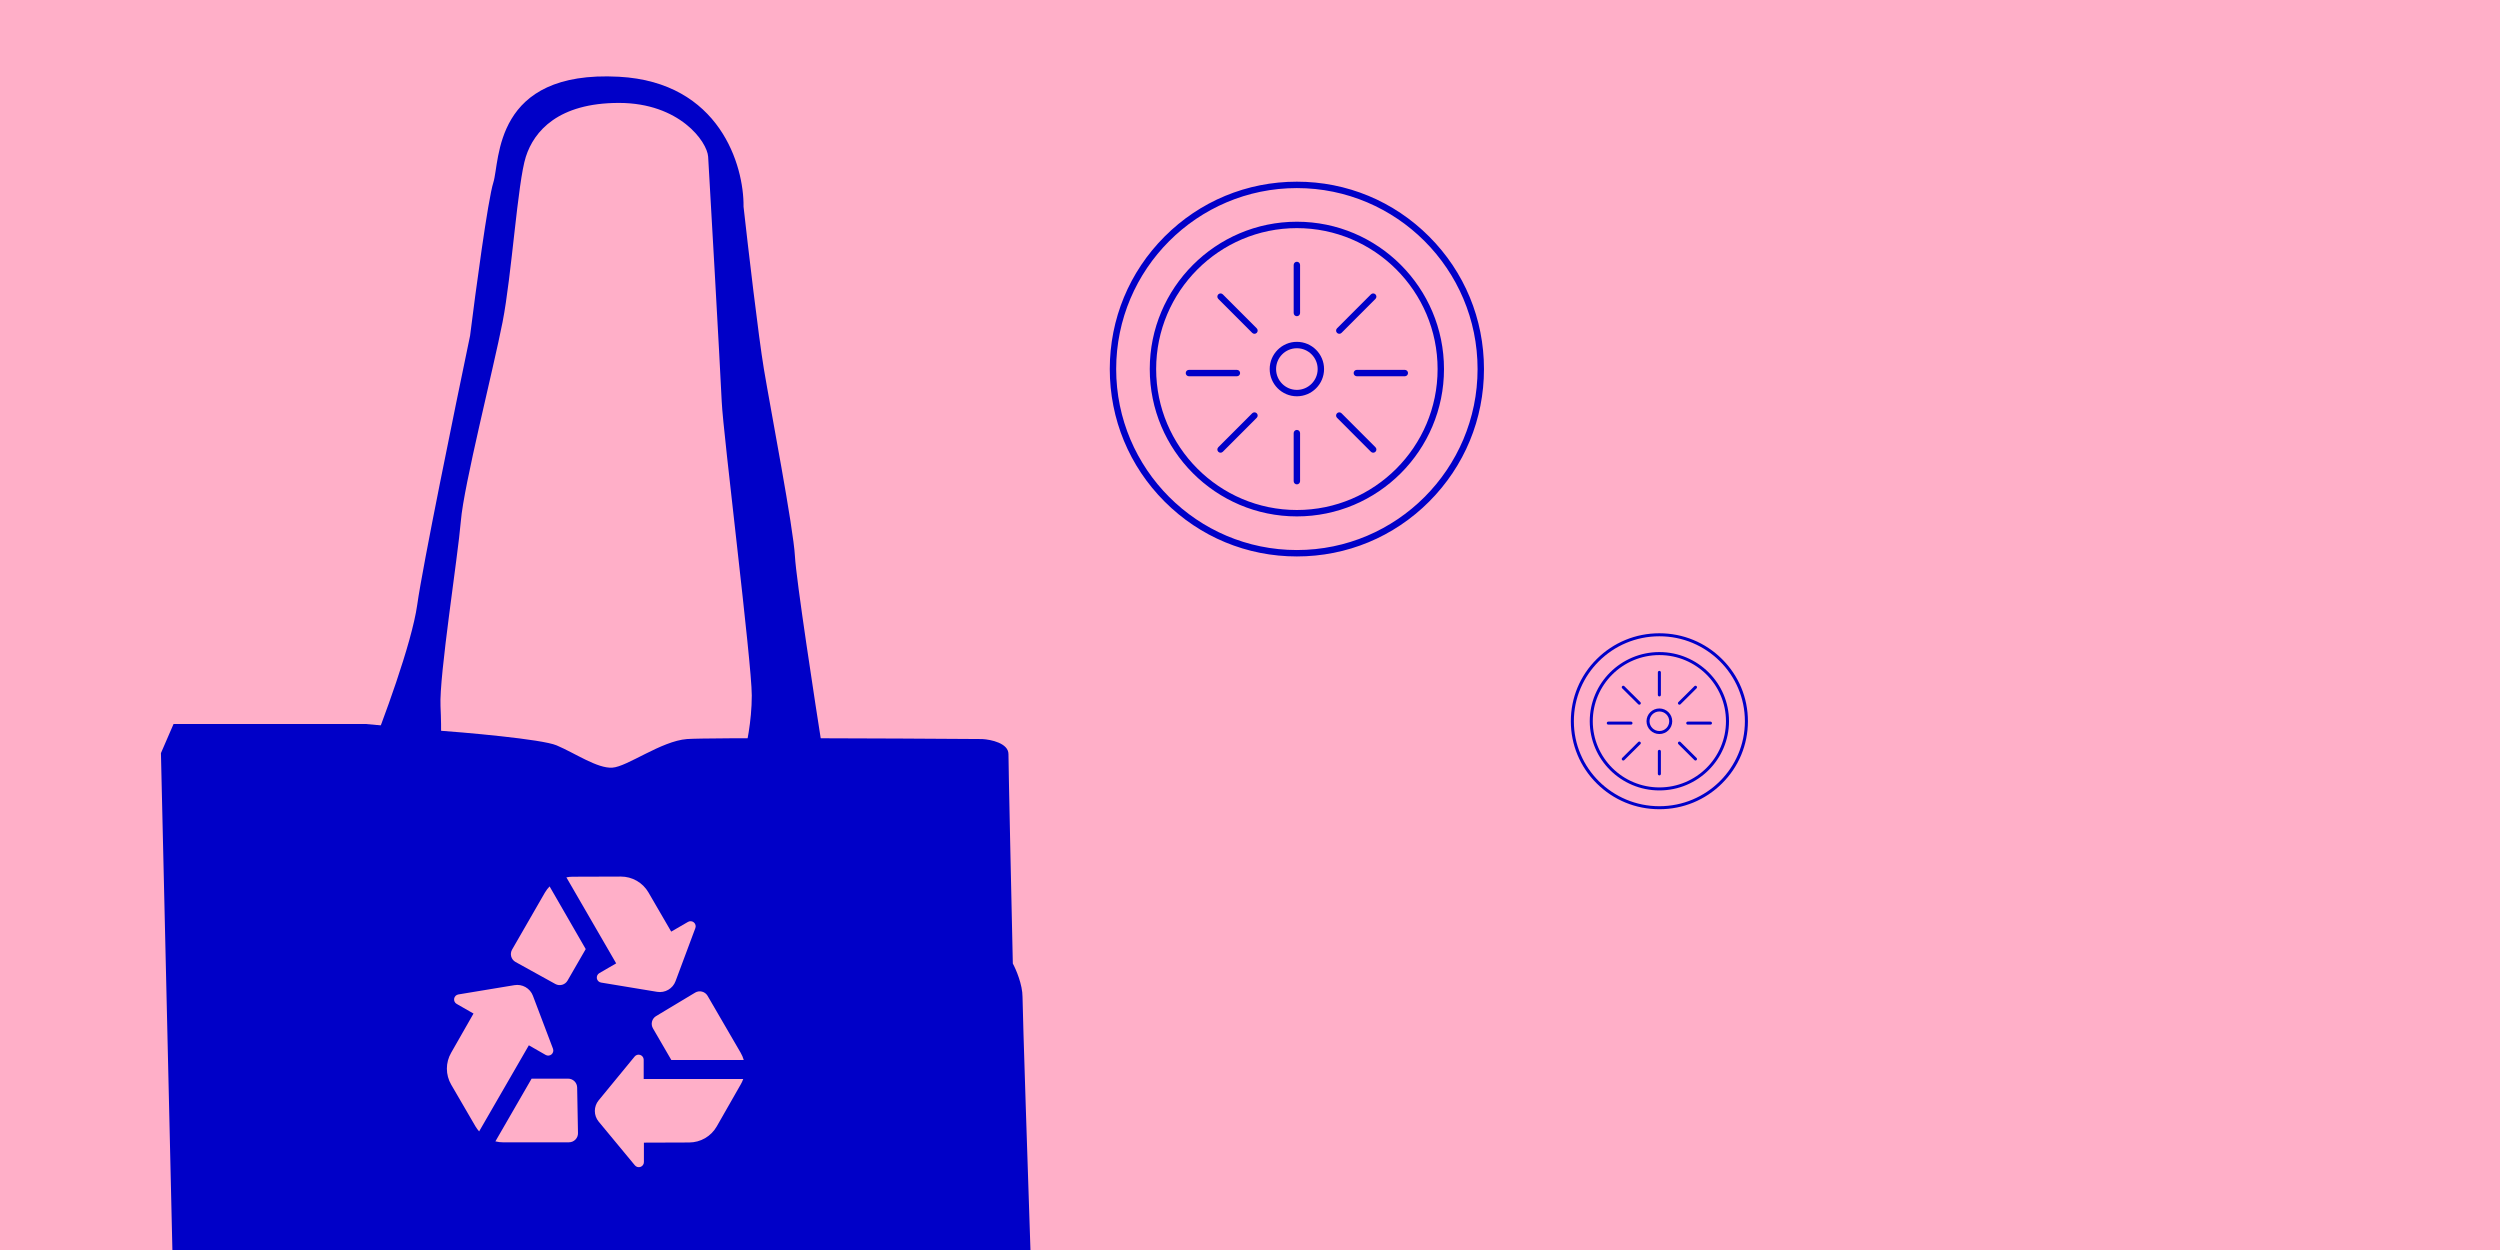 <svg width="1600" height="800" viewBox="0 0 1600 800" fill="none" xmlns="http://www.w3.org/2000/svg">
<g clip-path="url(#clip0)">
<rect width="1600" height="800" fill="#FFAFC8"/>
<path d="M103 481.992L110.758 818.364L660 815.571C658.138 759.716 654.414 646.02 654.414 638.076C654.414 630.132 650.277 620.492 648.208 616.665C647.277 574.877 645.416 489.564 645.416 482.613C645.416 475.662 634.245 473.303 628.659 472.993C571.149 472.579 452.839 472 439.682 472.993C423.236 474.234 401.515 490.681 391.895 491.301C382.276 491.922 368.002 481.992 356.21 477.027C346.777 473.055 297.872 468.752 274.599 467.097L234.26 463.374H111.068L103 481.992Z" fill="#0000C8"/>
<path d="M267.031 387.038C263.555 411.863 244.895 462.132 236 484.164L281.925 490.06C282.236 483.75 282.67 467.284 281.925 451.892C280.994 432.653 293.096 356.008 294.958 333.355C296.82 310.703 315.749 236.229 321.645 206.13C327.54 176.03 331.264 116.761 336.539 100.315C341.814 83.869 357.33 65.871 396.118 65.871C434.906 65.871 452.594 90.696 453.214 100.315C453.835 109.935 460.972 236.229 461.903 257.02C462.834 277.81 481.142 424.275 481.142 445.066C481.142 461.698 477.625 478.061 475.867 484.164H527.067C521.275 447.445 509.504 370.406 508.759 356.008C507.828 338.01 493.244 262.295 488.9 236.229C485.424 215.377 478.763 158.239 475.867 132.277C476.177 106.004 460.662 52.59 396.118 49.115C315.438 44.77 320.093 103.108 315.749 116.761C312.273 127.684 304.371 186.684 300.854 214.818C291.028 261.881 270.506 362.214 267.031 387.038Z" fill="#0000C8"/>
<path d="M476 678.38H429.634L417.919 658.201C417.135 656.89 416.902 655.322 417.273 653.84C417.644 652.358 418.588 651.083 419.898 650.295L444.892 635.274C446.204 634.491 447.775 634.258 449.258 634.629C450.742 634.999 452.018 635.942 452.807 637.251L474.021 673.756C474.87 675.209 475.535 676.763 476 678.38V678.38ZM475.664 690.575H411.963V678.163C411.946 677.496 411.726 676.851 411.331 676.313C410.936 675.776 410.385 675.372 409.753 675.157C409.122 674.941 408.439 674.925 407.797 675.109C407.155 675.293 406.586 675.669 406.165 676.187L383.13 704.232C381.556 706.145 380.695 708.545 380.695 711.021C380.695 713.497 381.556 715.897 383.13 717.81L406.303 745.796C406.731 746.321 407.311 746.701 407.964 746.881C408.617 747.062 409.31 747.036 409.947 746.805C410.584 746.575 411.134 746.153 411.52 745.597C411.906 745.04 412.109 744.378 412.101 743.701V731.289L441.072 731.191C444.648 731.182 448.158 730.233 451.25 728.439C454.341 726.645 456.906 724.07 458.685 720.972L474.021 694.113C474.681 692.989 475.231 691.804 475.664 690.575ZM364.153 731.072C364.923 731.07 365.686 730.913 366.395 730.612C367.104 730.311 367.746 729.872 368.283 729.319C368.819 728.767 369.24 728.113 369.52 727.395C369.799 726.678 369.932 725.912 369.911 725.143L369.377 696.01C369.351 694.493 368.728 693.048 367.643 691.986C366.558 690.925 365.098 690.332 363.579 690.338H340.228L317.055 730.479C318.679 730.887 320.347 731.093 322.022 731.092L364.153 731.072ZM288.777 694.192L304.351 720.972C305.014 722.084 305.783 723.13 306.646 724.095L338.467 668.992L349.232 675.159C349.813 675.492 350.483 675.638 351.15 675.578C351.818 675.518 352.451 675.254 352.963 674.822C353.475 674.391 353.842 673.812 354.013 673.165C354.185 672.518 354.153 671.834 353.922 671.206L341.059 637.271C340.179 634.938 338.511 632.987 336.343 631.752C334.175 630.518 331.643 630.079 329.186 630.511L293.368 636.44C292.697 636.546 292.075 636.857 291.59 637.331C291.105 637.806 290.779 638.419 290.66 639.087C290.54 639.755 290.631 640.443 290.922 641.056C291.212 641.669 291.687 642.177 292.279 642.508L303.044 648.675L288.737 673.756C286.937 676.862 285.993 680.39 286 683.979C286.007 687.568 286.965 691.092 288.777 694.192V694.192ZM348.717 571.297L327.721 607.762C327.343 608.426 327.099 609.158 327.006 609.915C326.912 610.673 326.97 611.442 327.176 612.178C327.383 612.913 327.733 613.6 328.207 614.199C328.681 614.798 329.269 615.298 329.938 615.668L355.465 629.78C356.783 630.493 358.327 630.667 359.77 630.265C361.214 629.863 362.445 628.917 363.203 627.626L374.859 607.407L351.745 567.305C350.575 568.506 349.558 569.847 348.717 571.297V571.297ZM384.733 628.851L420.591 634.78C423.038 635.179 425.547 634.717 427.691 633.473C429.835 632.23 431.48 630.282 432.346 627.962L445.03 593.967C445.266 593.336 445.3 592.648 445.128 591.997C444.956 591.346 444.587 590.764 444.071 590.331C443.555 589.898 442.918 589.635 442.246 589.579C441.575 589.522 440.902 589.674 440.32 590.014L429.575 596.24L414.991 571.119C413.194 568.032 410.615 565.471 407.513 563.694C404.411 561.918 400.895 560.989 397.319 561L366.33 561.099C365.04 561.115 363.754 561.254 362.49 561.514L394.351 616.558L383.605 622.783C383.012 623.117 382.538 623.628 382.25 624.244C381.962 624.86 381.873 625.551 381.998 626.22C382.122 626.889 382.453 627.502 382.943 627.973C383.434 628.445 384.06 628.752 384.733 628.851V628.851Z" fill="#FFAFC8"/>
<path d="M830 356.125C798.016 356.125 767.946 343.651 745.329 321C722.713 298.35 710.258 268.233 710.258 236.2C710.258 204.167 722.713 174.051 745.329 151.4C767.946 128.749 798.016 116.275 830 116.275C861.984 116.275 892.055 128.749 914.671 151.4C937.287 174.051 949.742 204.167 949.742 236.2C949.742 268.233 937.287 298.35 914.671 321C892.055 343.651 861.984 356.125 830 356.125ZM830 120.375C766.231 120.375 714.352 172.334 714.352 236.2C714.352 300.066 766.231 352.025 830 352.025C893.769 352.025 945.648 300.066 945.648 236.2C945.648 172.334 893.769 120.375 830 120.375Z" fill="#0000C8"/>
<path d="M830 330.5C778.082 330.5 735.844 288.197 735.844 236.2C735.844 184.203 778.082 141.9 830 141.9C881.918 141.9 924.156 184.203 924.156 236.2C924.156 288.197 881.918 330.5 830 330.5ZM830 146C780.339 146 739.938 186.463 739.938 236.2C739.938 285.937 780.339 326.4 830 326.4C879.661 326.4 920.062 285.937 920.062 236.2C920.062 186.463 879.661 146 830 146Z" fill="#0000C8"/>
<path d="M830 253.625C820.406 253.625 812.602 245.808 812.602 236.2C812.602 226.592 820.406 218.775 830 218.775C839.594 218.775 847.398 226.592 847.398 236.2C847.398 245.808 839.594 253.625 830 253.625ZM830 222.875C822.664 222.875 816.695 228.853 816.695 236.2C816.695 243.548 822.664 249.525 830 249.525C837.337 249.525 843.305 243.548 843.305 236.2C843.305 228.853 837.337 222.875 830 222.875Z" fill="#0000C8"/>
<path d="M830 202.375C828.87 202.375 827.953 201.457 827.953 200.325V169.575C827.953 168.443 828.87 167.525 830 167.525C831.13 167.525 832.047 168.443 832.047 169.575V200.325C832.047 201.457 831.13 202.375 830 202.375Z" fill="#0000C8"/>
<path d="M830 310C828.87 310 827.953 309.082 827.953 307.95V277.2C827.953 276.068 828.87 275.15 830 275.15C831.13 275.15 832.047 276.068 832.047 277.2V307.95C832.047 309.082 831.13 310 830 310Z" fill="#0000C8"/>
<path d="M857.138 213.633C856.615 213.633 856.091 213.433 855.691 213.033C854.891 212.232 854.891 210.934 855.691 210.134L877.401 188.39C878.2 187.589 879.496 187.589 880.295 188.39C881.095 189.19 881.095 190.489 880.295 191.289L858.585 213.033C858.186 213.433 857.662 213.633 857.138 213.633Z" fill="#0000C8"/>
<path d="M781.151 289.735C780.627 289.735 780.104 289.535 779.704 289.135C778.904 288.334 778.904 287.035 779.704 286.236L801.414 264.493C802.214 263.692 803.51 263.692 804.309 264.493C805.108 265.294 805.108 266.591 804.309 267.391L782.598 289.135C782.199 289.535 781.675 289.735 781.151 289.735Z" fill="#0000C8"/>
<path d="M899.082 240.812H868.379C867.249 240.812 866.332 239.895 866.332 238.763C866.332 237.63 867.249 236.713 868.379 236.713H899.082C900.212 236.713 901.129 237.63 901.129 238.763C901.129 239.895 900.212 240.812 899.082 240.812Z" fill="#0000C8"/>
<path d="M791.621 240.812H760.918C759.788 240.812 758.871 239.895 758.871 238.763C758.871 237.63 759.788 236.713 760.918 236.713H791.621C792.751 236.713 793.668 237.63 793.668 238.763C793.668 239.895 792.751 240.812 791.621 240.812Z" fill="#0000C8"/>
<path d="M878.848 289.735C878.325 289.735 877.8 289.535 877.401 289.135L855.691 267.391C854.891 266.59 854.891 265.292 855.691 264.493C856.49 263.692 857.787 263.692 858.585 264.493L880.295 286.236C881.095 287.037 881.095 288.335 880.295 289.135C879.896 289.535 879.372 289.735 878.848 289.735Z" fill="#0000C8"/>
<path d="M802.862 213.633C802.338 213.633 801.815 213.433 801.414 213.033L779.704 191.289C778.904 190.488 778.904 189.19 779.704 188.39C780.504 187.589 781.799 187.589 782.598 188.39L804.309 210.134C805.108 210.935 805.108 212.232 804.309 213.033C803.91 213.433 803.386 213.633 802.862 213.633Z" fill="#0000C8"/>
<path d="M1062 517.906C1046.86 517.906 1032.63 512.049 1021.93 501.415C1011.22 490.78 1005.33 476.64 1005.33 461.6C1005.33 446.56 1011.22 432.42 1021.93 421.785C1032.63 411.151 1046.86 405.294 1062 405.294C1077.14 405.294 1091.37 411.151 1102.07 421.785C1112.78 432.42 1118.67 446.56 1118.67 461.6C1118.67 476.64 1112.78 490.78 1102.07 501.415C1091.37 512.049 1077.14 517.906 1062 517.906ZM1062 407.219C1031.82 407.219 1007.27 431.614 1007.27 461.6C1007.27 491.586 1031.82 515.981 1062 515.981C1092.18 515.981 1116.73 491.586 1116.73 461.6C1116.73 431.614 1092.18 407.219 1062 407.219Z" fill="#0000C8"/>
<path d="M1062 505.875C1037.43 505.875 1017.44 486.013 1017.44 461.6C1017.44 437.187 1037.43 417.325 1062 417.325C1086.57 417.325 1106.56 437.187 1106.56 461.6C1106.56 486.013 1086.57 505.875 1062 505.875ZM1062 419.25C1038.5 419.25 1019.38 438.248 1019.38 461.6C1019.38 484.952 1038.5 503.95 1062 503.95C1085.5 503.95 1104.62 484.952 1104.62 461.6C1104.62 438.248 1085.5 419.25 1062 419.25Z" fill="#0000C8"/>
<path d="M1062 469.781C1057.46 469.781 1053.77 466.111 1053.77 461.6C1053.77 457.089 1057.46 453.419 1062 453.419C1066.54 453.419 1070.23 457.089 1070.23 461.6C1070.23 466.111 1066.54 469.781 1062 469.781ZM1062 455.344C1058.53 455.344 1055.7 458.15 1055.7 461.6C1055.7 465.05 1058.53 467.856 1062 467.856C1065.47 467.856 1068.3 465.05 1068.3 461.6C1068.3 458.15 1065.47 455.344 1062 455.344Z" fill="#0000C8"/>
<path d="M1062 445.719C1061.47 445.719 1061.03 445.288 1061.03 444.756V430.319C1061.03 429.787 1061.47 429.356 1062 429.356C1062.53 429.356 1062.97 429.787 1062.97 430.319V444.756C1062.97 445.288 1062.53 445.719 1062 445.719Z" fill="#0000C8"/>
<path d="M1062 496.25C1061.47 496.25 1061.03 495.819 1061.03 495.288V480.85C1061.03 480.318 1061.47 479.888 1062 479.888C1062.53 479.888 1062.97 480.318 1062.97 480.85V495.288C1062.97 495.819 1062.53 496.25 1062 496.25Z" fill="#0000C8"/>
<path d="M1074.84 451.005C1074.6 451.005 1074.35 450.91 1074.16 450.723C1073.78 450.347 1073.78 449.737 1074.16 449.362L1084.43 439.153C1084.81 438.777 1085.43 438.777 1085.8 439.153C1086.18 439.528 1086.18 440.138 1085.8 440.514L1075.53 450.723C1075.34 450.91 1075.09 451.005 1074.84 451.005Z" fill="#0000C8"/>
<path d="M1038.88 486.735C1038.63 486.735 1038.39 486.641 1038.2 486.453C1037.82 486.077 1037.82 485.468 1038.2 485.092L1048.47 474.884C1048.85 474.508 1049.46 474.508 1049.84 474.884C1050.22 475.26 1050.22 475.869 1049.84 476.245L1039.57 486.453C1039.38 486.641 1039.13 486.735 1038.88 486.735Z" fill="#0000C8"/>
<path d="M1094.7 463.766H1080.16C1079.63 463.766 1079.2 463.335 1079.2 462.803C1079.2 462.272 1079.63 461.841 1080.16 461.841H1094.7C1095.23 461.841 1095.66 462.272 1095.66 462.803C1095.66 463.335 1095.23 463.766 1094.7 463.766Z" fill="#0000C8"/>
<path d="M1043.84 463.766H1029.3C1028.77 463.766 1028.34 463.335 1028.34 462.803C1028.34 462.272 1028.77 461.841 1029.3 461.841H1043.84C1044.37 461.841 1044.8 462.272 1044.8 462.803C1044.8 463.335 1044.37 463.766 1043.84 463.766Z" fill="#0000C8"/>
<path d="M1085.12 486.735C1084.87 486.735 1084.62 486.641 1084.43 486.453L1074.16 476.245C1073.78 475.869 1073.78 475.259 1074.16 474.884C1074.54 474.508 1075.15 474.508 1075.53 474.884L1085.8 485.092C1086.18 485.469 1086.18 486.078 1085.8 486.453C1085.61 486.641 1085.37 486.735 1085.12 486.735Z" fill="#0000C8"/>
<path d="M1049.16 451.005C1048.91 451.005 1048.66 450.91 1048.47 450.723L1038.2 440.514C1037.82 440.138 1037.82 439.528 1038.2 439.153C1038.57 438.777 1039.19 438.777 1039.57 439.153L1049.84 449.362C1050.22 449.738 1050.22 450.347 1049.84 450.723C1049.65 450.91 1049.4 451.005 1049.16 451.005Z" fill="#0000C8"/>
</g>
<defs>
<clipPath id="clip0">
<rect width="1600" height="800" fill="white"/>
</clipPath>
</defs>
</svg>
